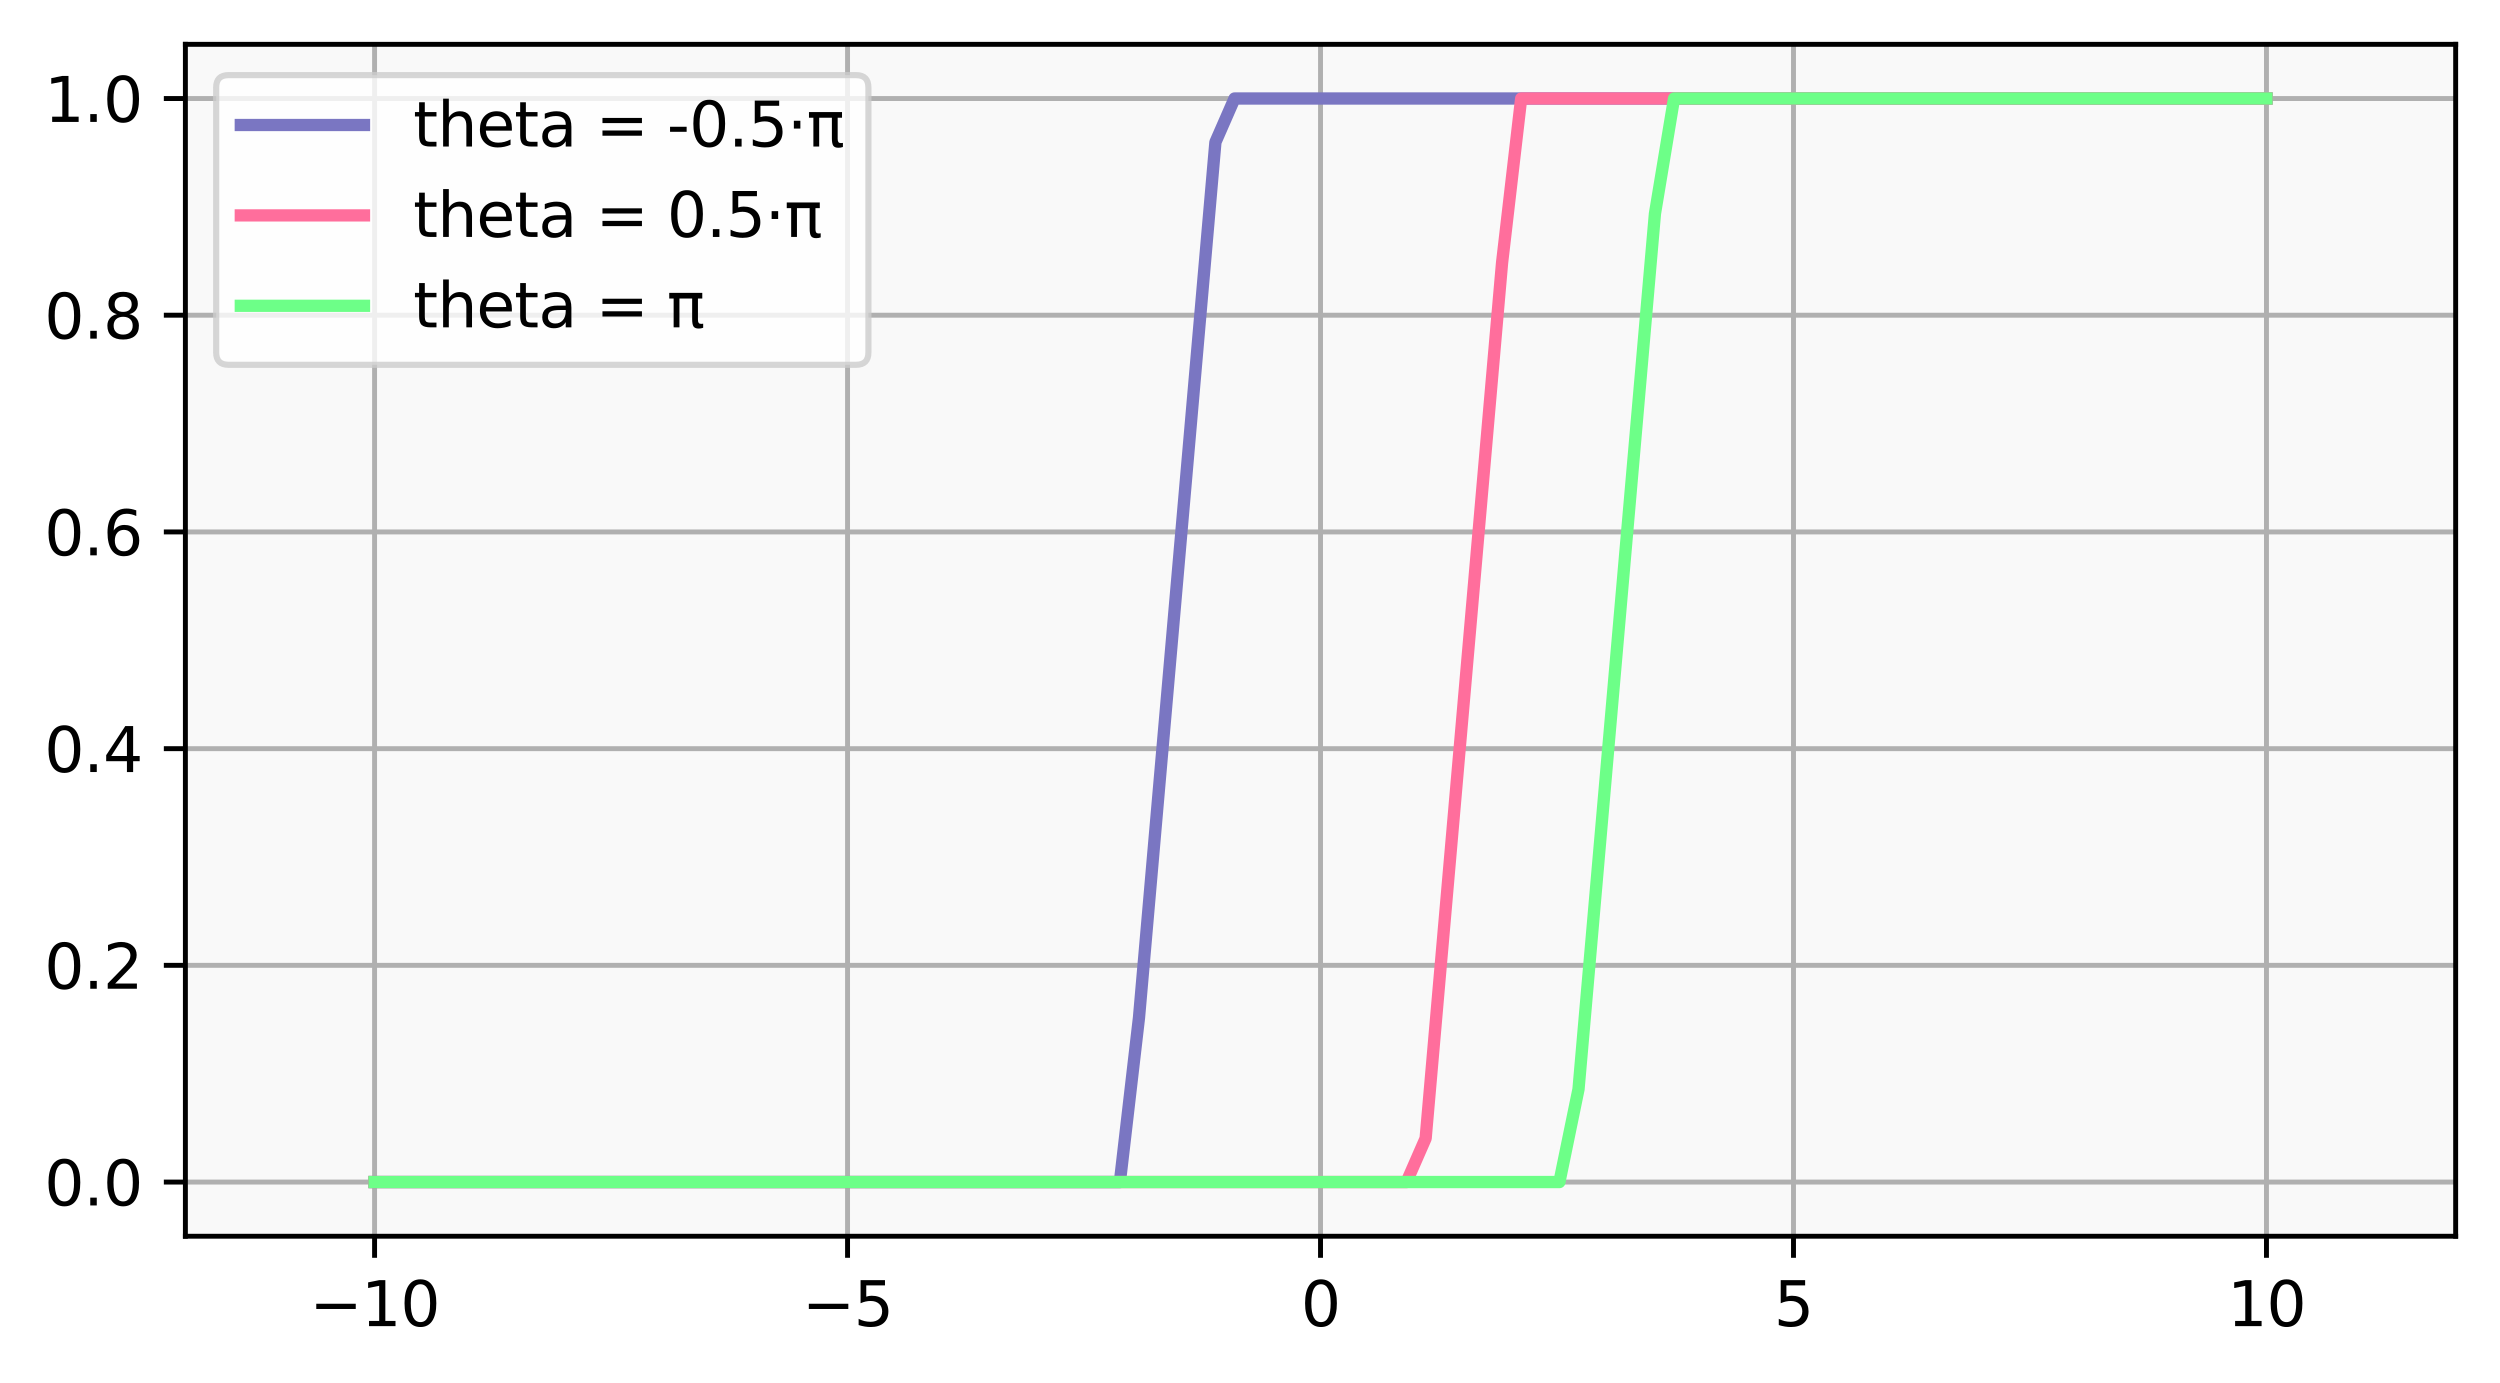 <?xml version="1.0" encoding="utf-8" standalone="no"?>
<!DOCTYPE svg PUBLIC "-//W3C//DTD SVG 1.1//EN"
  "http://www.w3.org/Graphics/SVG/1.1/DTD/svg11.dtd">
<svg xmlns:xlink="http://www.w3.org/1999/xlink" width="405.943pt" height="224.614pt" viewBox="0 0 405.943 224.614" xmlns="http://www.w3.org/2000/svg" version="1.1">
 <defs>
  <style type="text/css">*{stroke-linejoin: round; stroke-linecap: butt}</style>
 </defs>
 <g id="figure_1">
  <g id="patch_1">
   <path d="M -0 224.614 
L 405.943 224.614 
L 405.943 0 
L -0 0 
z
" style="fill: #ffffff"/>
  </g>
  <g id="axes_1">
   <g id="patch_2">
    <path d="M 30.103 200.736 
L 398.743 200.736 
L 398.743 7.2 
L 30.103 7.2 
z
" style="fill: #d3d3d3; fill-opacity: 0.133"/>
   </g>
   <g id="matplotlib.axis_1">
    <g id="xtick_1">
     <g id="line2d_1">
      <path d="M 60.823 200.736 
L 60.823 7.2 
" clip-path="url(#p8628d6f354)" style="fill: none; stroke: #b0b0b0; stroke-width: 0.8; stroke-linecap: square"/>
     </g>
     <g id="line2d_2">
      <defs>
       <path id="m755d81661a" d="M 0 0 
L 0 3.5 
" style="stroke: #000000; stroke-width: 0.8"/>
      </defs>
      <g>
       <use xlink:href="#m755d81661a" x="60.823" y="200.736" style="stroke: #000000; stroke-width: 0.8"/>
      </g>
     </g>
     <g id="text_1">
      <!-- −10 -->
      <g transform="translate(50.271 215.334) scale(0.1 -0.1)">
       <defs>
        <path id="DejaVuSans-2212" d="M 678 2272 
L 4684 2272 
L 4684 1741 
L 678 1741 
L 678 2272 
z
" transform="scale(0.016)"/>
        <path id="DejaVuSans-31" d="M 794 531 
L 1825 531 
L 1825 4091 
L 703 3866 
L 703 4441 
L 1819 4666 
L 2450 4666 
L 2450 531 
L 3481 531 
L 3481 0 
L 794 0 
L 794 531 
z
" transform="scale(0.016)"/>
        <path id="DejaVuSans-30" d="M 2034 4250 
Q 1547 4250 1301 3770 
Q 1056 3291 1056 2328 
Q 1056 1369 1301 889 
Q 1547 409 2034 409 
Q 2525 409 2770 889 
Q 3016 1369 3016 2328 
Q 3016 3291 2770 3770 
Q 2525 4250 2034 4250 
z
M 2034 4750 
Q 2819 4750 3233 4129 
Q 3647 3509 3647 2328 
Q 3647 1150 3233 529 
Q 2819 -91 2034 -91 
Q 1250 -91 836 529 
Q 422 1150 422 2328 
Q 422 3509 836 4129 
Q 1250 4750 2034 4750 
z
" transform="scale(0.016)"/>
       </defs>
       <use xlink:href="#DejaVuSans-2212"/>
       <use xlink:href="#DejaVuSans-31" transform="translate(83.789 0)"/>
       <use xlink:href="#DejaVuSans-30" transform="translate(147.412 0)"/>
      </g>
     </g>
    </g>
    <g id="xtick_2">
     <g id="line2d_3">
      <path d="M 137.623 200.736 
L 137.623 7.2 
" clip-path="url(#p8628d6f354)" style="fill: none; stroke: #b0b0b0; stroke-width: 0.8; stroke-linecap: square"/>
     </g>
     <g id="line2d_4">
      <g>
       <use xlink:href="#m755d81661a" x="137.623" y="200.736" style="stroke: #000000; stroke-width: 0.8"/>
      </g>
     </g>
     <g id="text_2">
      <!-- −5 -->
      <g transform="translate(130.252 215.334) scale(0.1 -0.1)">
       <defs>
        <path id="DejaVuSans-35" d="M 691 4666 
L 3169 4666 
L 3169 4134 
L 1269 4134 
L 1269 2991 
Q 1406 3038 1543 3061 
Q 1681 3084 1819 3084 
Q 2600 3084 3056 2656 
Q 3513 2228 3513 1497 
Q 3513 744 3044 326 
Q 2575 -91 1722 -91 
Q 1428 -91 1123 -41 
Q 819 9 494 109 
L 494 744 
Q 775 591 1075 516 
Q 1375 441 1709 441 
Q 2250 441 2565 725 
Q 2881 1009 2881 1497 
Q 2881 1984 2565 2268 
Q 2250 2553 1709 2553 
Q 1456 2553 1204 2497 
Q 953 2441 691 2322 
L 691 4666 
z
" transform="scale(0.016)"/>
       </defs>
       <use xlink:href="#DejaVuSans-2212"/>
       <use xlink:href="#DejaVuSans-35" transform="translate(83.789 0)"/>
      </g>
     </g>
    </g>
    <g id="xtick_3">
     <g id="line2d_5">
      <path d="M 214.423 200.736 
L 214.423 7.2 
" clip-path="url(#p8628d6f354)" style="fill: none; stroke: #b0b0b0; stroke-width: 0.8; stroke-linecap: square"/>
     </g>
     <g id="line2d_6">
      <g>
       <use xlink:href="#m755d81661a" x="214.423" y="200.736" style="stroke: #000000; stroke-width: 0.8"/>
      </g>
     </g>
     <g id="text_3">
      <!-- 0 -->
      <g transform="translate(211.242 215.334) scale(0.1 -0.1)">
       <use xlink:href="#DejaVuSans-30"/>
      </g>
     </g>
    </g>
    <g id="xtick_4">
     <g id="line2d_7">
      <path d="M 291.223 200.736 
L 291.223 7.2 
" clip-path="url(#p8628d6f354)" style="fill: none; stroke: #b0b0b0; stroke-width: 0.8; stroke-linecap: square"/>
     </g>
     <g id="line2d_8">
      <g>
       <use xlink:href="#m755d81661a" x="291.223" y="200.736" style="stroke: #000000; stroke-width: 0.8"/>
      </g>
     </g>
     <g id="text_4">
      <!-- 5 -->
      <g transform="translate(288.042 215.334) scale(0.1 -0.1)">
       <use xlink:href="#DejaVuSans-35"/>
      </g>
     </g>
    </g>
    <g id="xtick_5">
     <g id="line2d_9">
      <path d="M 368.023 200.736 
L 368.023 7.2 
" clip-path="url(#p8628d6f354)" style="fill: none; stroke: #b0b0b0; stroke-width: 0.8; stroke-linecap: square"/>
     </g>
     <g id="line2d_10">
      <g>
       <use xlink:href="#m755d81661a" x="368.023" y="200.736" style="stroke: #000000; stroke-width: 0.8"/>
      </g>
     </g>
     <g id="text_5">
      <!-- 10 -->
      <g transform="translate(361.661 215.334) scale(0.1 -0.1)">
       <use xlink:href="#DejaVuSans-31"/>
       <use xlink:href="#DejaVuSans-30" transform="translate(63.623 0)"/>
      </g>
     </g>
    </g>
   </g>
   <g id="matplotlib.axis_2">
    <g id="ytick_1">
     <g id="line2d_11">
      <path d="M 30.103 191.939 
L 398.743 191.939 
" clip-path="url(#p8628d6f354)" style="fill: none; stroke: #b0b0b0; stroke-width: 0.8; stroke-linecap: square"/>
     </g>
     <g id="line2d_12">
      <defs>
       <path id="mef97b94365" d="M 0 0 
L -3.5 0 
" style="stroke: #000000; stroke-width: 0.8"/>
      </defs>
      <g>
       <use xlink:href="#mef97b94365" x="30.103" y="191.939" style="stroke: #000000; stroke-width: 0.8"/>
      </g>
     </g>
     <g id="text_6">
      <!-- 0.0 -->
      <g transform="translate(7.2 195.738) scale(0.1 -0.1)">
       <defs>
        <path id="DejaVuSans-2e" d="M 684 794 
L 1344 794 
L 1344 0 
L 684 0 
L 684 794 
z
" transform="scale(0.016)"/>
       </defs>
       <use xlink:href="#DejaVuSans-30"/>
       <use xlink:href="#DejaVuSans-2e" transform="translate(63.623 0)"/>
       <use xlink:href="#DejaVuSans-30" transform="translate(95.41 0)"/>
      </g>
     </g>
    </g>
    <g id="ytick_2">
     <g id="line2d_13">
      <path d="M 30.103 156.751 
L 398.743 156.751 
" clip-path="url(#p8628d6f354)" style="fill: none; stroke: #b0b0b0; stroke-width: 0.8; stroke-linecap: square"/>
     </g>
     <g id="line2d_14">
      <g>
       <use xlink:href="#mef97b94365" x="30.103" y="156.751" style="stroke: #000000; stroke-width: 0.8"/>
      </g>
     </g>
     <g id="text_7">
      <!-- 0.2 -->
      <g transform="translate(7.2 160.55) scale(0.1 -0.1)">
       <defs>
        <path id="DejaVuSans-32" d="M 1228 531 
L 3431 531 
L 3431 0 
L 469 0 
L 469 531 
Q 828 903 1448 1529 
Q 2069 2156 2228 2338 
Q 2531 2678 2651 2914 
Q 2772 3150 2772 3378 
Q 2772 3750 2511 3984 
Q 2250 4219 1831 4219 
Q 1534 4219 1204 4116 
Q 875 4013 500 3803 
L 500 4441 
Q 881 4594 1212 4672 
Q 1544 4750 1819 4750 
Q 2544 4750 2975 4387 
Q 3406 4025 3406 3419 
Q 3406 3131 3298 2873 
Q 3191 2616 2906 2266 
Q 2828 2175 2409 1742 
Q 1991 1309 1228 531 
z
" transform="scale(0.016)"/>
       </defs>
       <use xlink:href="#DejaVuSans-30"/>
       <use xlink:href="#DejaVuSans-2e" transform="translate(63.623 0)"/>
       <use xlink:href="#DejaVuSans-32" transform="translate(95.41 0)"/>
      </g>
     </g>
    </g>
    <g id="ytick_3">
     <g id="line2d_15">
      <path d="M 30.103 121.562 
L 398.743 121.562 
" clip-path="url(#p8628d6f354)" style="fill: none; stroke: #b0b0b0; stroke-width: 0.8; stroke-linecap: square"/>
     </g>
     <g id="line2d_16">
      <g>
       <use xlink:href="#mef97b94365" x="30.103" y="121.562" style="stroke: #000000; stroke-width: 0.8"/>
      </g>
     </g>
     <g id="text_8">
      <!-- 0.4 -->
      <g transform="translate(7.2 125.361) scale(0.1 -0.1)">
       <defs>
        <path id="DejaVuSans-34" d="M 2419 4116 
L 825 1625 
L 2419 1625 
L 2419 4116 
z
M 2253 4666 
L 3047 4666 
L 3047 1625 
L 3713 1625 
L 3713 1100 
L 3047 1100 
L 3047 0 
L 2419 0 
L 2419 1100 
L 313 1100 
L 313 1709 
L 2253 4666 
z
" transform="scale(0.016)"/>
       </defs>
       <use xlink:href="#DejaVuSans-30"/>
       <use xlink:href="#DejaVuSans-2e" transform="translate(63.623 0)"/>
       <use xlink:href="#DejaVuSans-34" transform="translate(95.41 0)"/>
      </g>
     </g>
    </g>
    <g id="ytick_4">
     <g id="line2d_17">
      <path d="M 30.103 86.374 
L 398.743 86.374 
" clip-path="url(#p8628d6f354)" style="fill: none; stroke: #b0b0b0; stroke-width: 0.8; stroke-linecap: square"/>
     </g>
     <g id="line2d_18">
      <g>
       <use xlink:href="#mef97b94365" x="30.103" y="86.374" style="stroke: #000000; stroke-width: 0.8"/>
      </g>
     </g>
     <g id="text_9">
      <!-- 0.6 -->
      <g transform="translate(7.2 90.173) scale(0.1 -0.1)">
       <defs>
        <path id="DejaVuSans-36" d="M 2113 2584 
Q 1688 2584 1439 2293 
Q 1191 2003 1191 1497 
Q 1191 994 1439 701 
Q 1688 409 2113 409 
Q 2538 409 2786 701 
Q 3034 994 3034 1497 
Q 3034 2003 2786 2293 
Q 2538 2584 2113 2584 
z
M 3366 4563 
L 3366 3988 
Q 3128 4100 2886 4159 
Q 2644 4219 2406 4219 
Q 1781 4219 1451 3797 
Q 1122 3375 1075 2522 
Q 1259 2794 1537 2939 
Q 1816 3084 2150 3084 
Q 2853 3084 3261 2657 
Q 3669 2231 3669 1497 
Q 3669 778 3244 343 
Q 2819 -91 2113 -91 
Q 1303 -91 875 529 
Q 447 1150 447 2328 
Q 447 3434 972 4092 
Q 1497 4750 2381 4750 
Q 2619 4750 2861 4703 
Q 3103 4656 3366 4563 
z
" transform="scale(0.016)"/>
       </defs>
       <use xlink:href="#DejaVuSans-30"/>
       <use xlink:href="#DejaVuSans-2e" transform="translate(63.623 0)"/>
       <use xlink:href="#DejaVuSans-36" transform="translate(95.41 0)"/>
      </g>
     </g>
    </g>
    <g id="ytick_5">
     <g id="line2d_19">
      <path d="M 30.103 51.185 
L 398.743 51.185 
" clip-path="url(#p8628d6f354)" style="fill: none; stroke: #b0b0b0; stroke-width: 0.8; stroke-linecap: square"/>
     </g>
     <g id="line2d_20">
      <g>
       <use xlink:href="#mef97b94365" x="30.103" y="51.185" style="stroke: #000000; stroke-width: 0.8"/>
      </g>
     </g>
     <g id="text_10">
      <!-- 0.8 -->
      <g transform="translate(7.2 54.985) scale(0.1 -0.1)">
       <defs>
        <path id="DejaVuSans-38" d="M 2034 2216 
Q 1584 2216 1326 1975 
Q 1069 1734 1069 1313 
Q 1069 891 1326 650 
Q 1584 409 2034 409 
Q 2484 409 2743 651 
Q 3003 894 3003 1313 
Q 3003 1734 2745 1975 
Q 2488 2216 2034 2216 
z
M 1403 2484 
Q 997 2584 770 2862 
Q 544 3141 544 3541 
Q 544 4100 942 4425 
Q 1341 4750 2034 4750 
Q 2731 4750 3128 4425 
Q 3525 4100 3525 3541 
Q 3525 3141 3298 2862 
Q 3072 2584 2669 2484 
Q 3125 2378 3379 2068 
Q 3634 1759 3634 1313 
Q 3634 634 3220 271 
Q 2806 -91 2034 -91 
Q 1263 -91 848 271 
Q 434 634 434 1313 
Q 434 1759 690 2068 
Q 947 2378 1403 2484 
z
M 1172 3481 
Q 1172 3119 1398 2916 
Q 1625 2713 2034 2713 
Q 2441 2713 2670 2916 
Q 2900 3119 2900 3481 
Q 2900 3844 2670 4047 
Q 2441 4250 2034 4250 
Q 1625 4250 1398 4047 
Q 1172 3844 1172 3481 
z
" transform="scale(0.016)"/>
       </defs>
       <use xlink:href="#DejaVuSans-30"/>
       <use xlink:href="#DejaVuSans-2e" transform="translate(63.623 0)"/>
       <use xlink:href="#DejaVuSans-38" transform="translate(95.41 0)"/>
      </g>
     </g>
    </g>
    <g id="ytick_6">
     <g id="line2d_21">
      <path d="M 30.103 15.997 
L 398.743 15.997 
" clip-path="url(#p8628d6f354)" style="fill: none; stroke: #b0b0b0; stroke-width: 0.8; stroke-linecap: square"/>
     </g>
     <g id="line2d_22">
      <g>
       <use xlink:href="#mef97b94365" x="30.103" y="15.997" style="stroke: #000000; stroke-width: 0.8"/>
      </g>
     </g>
     <g id="text_11">
      <!-- 1.0 -->
      <g transform="translate(7.2 19.796) scale(0.1 -0.1)">
       <use xlink:href="#DejaVuSans-31"/>
       <use xlink:href="#DejaVuSans-2e" transform="translate(63.623 0)"/>
       <use xlink:href="#DejaVuSans-30" transform="translate(95.41 0)"/>
      </g>
     </g>
    </g>
   </g>
   <g id="line2d_23">
    <path d="M 60.823 191.939 
L 63.926 191.939 
L 67.029 191.939 
L 70.132 191.939 
L 73.235 191.939 
L 76.338 191.939 
L 79.441 191.939 
L 82.544 191.939 
L 85.647 191.939 
L 88.75 191.939 
L 91.853 191.939 
L 94.956 191.939 
L 98.059 191.939 
L 101.163 191.939 
L 104.266 191.939 
L 107.369 191.939 
L 110.472 191.939 
L 113.575 191.939 
L 116.678 191.939 
L 119.781 191.939 
L 122.884 191.939 
L 125.987 191.939 
L 129.09 191.939 
L 132.193 191.939 
L 135.296 191.939 
L 138.399 191.939 
L 141.502 191.939 
L 144.605 191.939 
L 147.708 191.939 
L 150.811 191.939 
L 153.914 191.939 
L 157.017 191.939 
L 160.12 191.939 
L 163.223 191.939 
L 166.326 191.939 
L 169.429 191.939 
L 172.532 191.939 
L 175.635 191.939 
L 178.738 191.939 
L 181.841 191.939 
L 184.944 165.265 
L 188.047 129.722 
L 191.15 94.178 
L 194.253 58.634 
L 197.356 23.09 
L 200.459 15.997 
L 203.563 15.997 
L 206.666 15.997 
L 209.769 15.997 
L 212.872 15.997 
L 215.975 15.997 
L 219.078 15.997 
L 222.181 15.997 
L 225.284 15.997 
L 228.387 15.997 
L 231.49 15.997 
L 234.593 15.997 
L 237.696 15.997 
L 240.799 15.997 
L 243.902 15.997 
L 247.005 15.997 
L 250.108 15.997 
L 253.211 15.997 
L 256.314 15.997 
L 259.417 15.997 
L 262.52 15.997 
L 265.623 15.997 
L 268.726 15.997 
L 271.829 15.997 
L 274.932 15.997 
L 278.035 15.997 
L 281.138 15.997 
L 284.241 15.997 
L 287.344 15.997 
L 290.447 15.997 
L 293.55 15.997 
L 296.653 15.997 
L 299.756 15.997 
L 302.859 15.997 
L 305.963 15.997 
L 309.066 15.997 
L 312.169 15.997 
L 315.272 15.997 
L 318.375 15.997 
L 321.478 15.997 
L 324.581 15.997 
L 327.684 15.997 
L 330.787 15.997 
L 333.89 15.997 
L 336.993 15.997 
L 340.096 15.997 
L 343.199 15.997 
L 346.302 15.997 
L 349.405 15.997 
L 352.508 15.997 
L 355.611 15.997 
L 358.714 15.997 
L 361.817 15.997 
L 364.92 15.997 
L 368.023 15.997 
" clip-path="url(#p8628d6f354)" style="fill: none; stroke: #7a76c2; stroke-width: 2; stroke-linecap: square"/>
   </g>
   <g id="line2d_24">
    <path d="M 60.823 191.939 
L 63.926 191.939 
L 67.029 191.939 
L 70.132 191.939 
L 73.235 191.939 
L 76.338 191.939 
L 79.441 191.939 
L 82.544 191.939 
L 85.647 191.939 
L 88.75 191.939 
L 91.853 191.939 
L 94.956 191.939 
L 98.059 191.939 
L 101.163 191.939 
L 104.266 191.939 
L 107.369 191.939 
L 110.472 191.939 
L 113.575 191.939 
L 116.678 191.939 
L 119.781 191.939 
L 122.884 191.939 
L 125.987 191.939 
L 129.09 191.939 
L 132.193 191.939 
L 135.296 191.939 
L 138.399 191.939 
L 141.502 191.939 
L 144.605 191.939 
L 147.708 191.939 
L 150.811 191.939 
L 153.914 191.939 
L 157.017 191.939 
L 160.12 191.939 
L 163.223 191.939 
L 166.326 191.939 
L 169.429 191.939 
L 172.532 191.939 
L 175.635 191.939 
L 178.738 191.939 
L 181.841 191.939 
L 184.944 191.939 
L 188.047 191.939 
L 191.15 191.939 
L 194.253 191.939 
L 197.356 191.939 
L 200.459 191.939 
L 203.563 191.939 
L 206.666 191.939 
L 209.769 191.939 
L 212.872 191.939 
L 215.975 191.939 
L 219.078 191.939 
L 222.181 191.939 
L 225.284 191.939 
L 228.387 191.939 
L 231.49 184.846 
L 234.593 149.302 
L 237.696 113.758 
L 240.799 78.214 
L 243.902 42.671 
L 247.005 15.997 
L 250.108 15.997 
L 253.211 15.997 
L 256.314 15.997 
L 259.417 15.997 
L 262.52 15.997 
L 265.623 15.997 
L 268.726 15.997 
L 271.829 15.997 
L 274.932 15.997 
L 278.035 15.997 
L 281.138 15.997 
L 284.241 15.997 
L 287.344 15.997 
L 290.447 15.997 
L 293.55 15.997 
L 296.653 15.997 
L 299.756 15.997 
L 302.859 15.997 
L 305.963 15.997 
L 309.066 15.997 
L 312.169 15.997 
L 315.272 15.997 
L 318.375 15.997 
L 321.478 15.997 
L 324.581 15.997 
L 327.684 15.997 
L 330.787 15.997 
L 333.89 15.997 
L 336.993 15.997 
L 340.096 15.997 
L 343.199 15.997 
L 346.302 15.997 
L 349.405 15.997 
L 352.508 15.997 
L 355.611 15.997 
L 358.714 15.997 
L 361.817 15.997 
L 364.92 15.997 
L 368.023 15.997 
" clip-path="url(#p8628d6f354)" style="fill: none; stroke: #ff6e9c; stroke-width: 2; stroke-linecap: square"/>
   </g>
   <g id="line2d_25">
    <path d="M 60.823 191.939 
L 63.926 191.939 
L 67.029 191.939 
L 70.132 191.939 
L 73.235 191.939 
L 76.338 191.939 
L 79.441 191.939 
L 82.544 191.939 
L 85.647 191.939 
L 88.75 191.939 
L 91.853 191.939 
L 94.956 191.939 
L 98.059 191.939 
L 101.163 191.939 
L 104.266 191.939 
L 107.369 191.939 
L 110.472 191.939 
L 113.575 191.939 
L 116.678 191.939 
L 119.781 191.939 
L 122.884 191.939 
L 125.987 191.939 
L 129.09 191.939 
L 132.193 191.939 
L 135.296 191.939 
L 138.399 191.939 
L 141.502 191.939 
L 144.605 191.939 
L 147.708 191.939 
L 150.811 191.939 
L 153.914 191.939 
L 157.017 191.939 
L 160.12 191.939 
L 163.223 191.939 
L 166.326 191.939 
L 169.429 191.939 
L 172.532 191.939 
L 175.635 191.939 
L 178.738 191.939 
L 181.841 191.939 
L 184.944 191.939 
L 188.047 191.939 
L 191.15 191.939 
L 194.253 191.939 
L 197.356 191.939 
L 200.459 191.939 
L 203.563 191.939 
L 206.666 191.939 
L 209.769 191.939 
L 212.872 191.939 
L 215.975 191.939 
L 219.078 191.939 
L 222.181 191.939 
L 225.284 191.939 
L 228.387 191.939 
L 231.49 191.939 
L 234.593 191.939 
L 237.696 191.939 
L 240.799 191.939 
L 243.902 191.939 
L 247.005 191.939 
L 250.108 191.939 
L 253.211 191.939 
L 256.314 176.864 
L 259.417 141.32 
L 262.52 105.777 
L 265.623 70.233 
L 268.726 34.689 
L 271.829 15.997 
L 274.932 15.997 
L 278.035 15.997 
L 281.138 15.997 
L 284.241 15.997 
L 287.344 15.997 
L 290.447 15.997 
L 293.55 15.997 
L 296.653 15.997 
L 299.756 15.997 
L 302.859 15.997 
L 305.963 15.997 
L 309.066 15.997 
L 312.169 15.997 
L 315.272 15.997 
L 318.375 15.997 
L 321.478 15.997 
L 324.581 15.997 
L 327.684 15.997 
L 330.787 15.997 
L 333.89 15.997 
L 336.993 15.997 
L 340.096 15.997 
L 343.199 15.997 
L 346.302 15.997 
L 349.405 15.997 
L 352.508 15.997 
L 355.611 15.997 
L 358.714 15.997 
L 361.817 15.997 
L 364.92 15.997 
L 368.023 15.997 
" clip-path="url(#p8628d6f354)" style="fill: none; stroke: #6dff88; stroke-width: 2; stroke-linecap: square"/>
   </g>
   <g id="patch_3">
    <path d="M 30.103 200.736 
L 30.103 7.2 
" style="fill: none; stroke: #000000; stroke-width: 0.8; stroke-linejoin: miter; stroke-linecap: square"/>
   </g>
   <g id="patch_4">
    <path d="M 398.743 200.736 
L 398.743 7.2 
" style="fill: none; stroke: #000000; stroke-width: 0.8; stroke-linejoin: miter; stroke-linecap: square"/>
   </g>
   <g id="patch_5">
    <path d="M 30.103 200.736 
L 398.743 200.736 
" style="fill: none; stroke: #000000; stroke-width: 0.8; stroke-linejoin: miter; stroke-linecap: square"/>
   </g>
   <g id="patch_6">
    <path d="M 30.103 7.2 
L 398.743 7.2 
" style="fill: none; stroke: #000000; stroke-width: 0.8; stroke-linejoin: miter; stroke-linecap: square"/>
   </g>
   <g id="legend_1">
    <g id="patch_7">
     <path d="M 37.103 59.234 
L 139.008 59.234 
Q 141.008 59.234 141.008 57.234 
L 141.008 14.2 
Q 141.008 12.2 139.008 12.2 
L 37.103 12.2 
Q 35.103 12.2 35.103 14.2 
L 35.103 57.234 
Q 35.103 59.234 37.103 59.234 
z
" style="fill: #ffffff; opacity: 0.8; stroke: #cccccc; stroke-linejoin: miter"/>
    </g>
    <g id="line2d_26">
     <path d="M 39.103 20.298 
L 49.103 20.298 
L 59.103 20.298 
" style="fill: none; stroke: #7a76c2; stroke-width: 2; stroke-linecap: square"/>
    </g>
    <g id="text_12">
     <!-- theta = -0.5⋅π -->
     <g transform="translate(67.103 23.798) scale(0.1 -0.1)">
      <defs>
       <path id="DejaVuSans-74" d="M 1172 4494 
L 1172 3500 
L 2356 3500 
L 2356 3053 
L 1172 3053 
L 1172 1153 
Q 1172 725 1289 603 
Q 1406 481 1766 481 
L 2356 481 
L 2356 0 
L 1766 0 
Q 1100 0 847 248 
Q 594 497 594 1153 
L 594 3053 
L 172 3053 
L 172 3500 
L 594 3500 
L 594 4494 
L 1172 4494 
z
" transform="scale(0.016)"/>
       <path id="DejaVuSans-68" d="M 3513 2113 
L 3513 0 
L 2938 0 
L 2938 2094 
Q 2938 2591 2744 2837 
Q 2550 3084 2163 3084 
Q 1697 3084 1428 2787 
Q 1159 2491 1159 1978 
L 1159 0 
L 581 0 
L 581 4863 
L 1159 4863 
L 1159 2956 
Q 1366 3272 1645 3428 
Q 1925 3584 2291 3584 
Q 2894 3584 3203 3211 
Q 3513 2838 3513 2113 
z
" transform="scale(0.016)"/>
       <path id="DejaVuSans-65" d="M 3597 1894 
L 3597 1613 
L 953 1613 
Q 991 1019 1311 708 
Q 1631 397 2203 397 
Q 2534 397 2845 478 
Q 3156 559 3463 722 
L 3463 178 
Q 3153 47 2828 -22 
Q 2503 -91 2169 -91 
Q 1331 -91 842 396 
Q 353 884 353 1716 
Q 353 2575 817 3079 
Q 1281 3584 2069 3584 
Q 2775 3584 3186 3129 
Q 3597 2675 3597 1894 
z
M 3022 2063 
Q 3016 2534 2758 2815 
Q 2500 3097 2075 3097 
Q 1594 3097 1305 2825 
Q 1016 2553 972 2059 
L 3022 2063 
z
" transform="scale(0.016)"/>
       <path id="DejaVuSans-61" d="M 2194 1759 
Q 1497 1759 1228 1600 
Q 959 1441 959 1056 
Q 959 750 1161 570 
Q 1363 391 1709 391 
Q 2188 391 2477 730 
Q 2766 1069 2766 1631 
L 2766 1759 
L 2194 1759 
z
M 3341 1997 
L 3341 0 
L 2766 0 
L 2766 531 
Q 2569 213 2275 61 
Q 1981 -91 1556 -91 
Q 1019 -91 701 211 
Q 384 513 384 1019 
Q 384 1609 779 1909 
Q 1175 2209 1959 2209 
L 2766 2209 
L 2766 2266 
Q 2766 2663 2505 2880 
Q 2244 3097 1772 3097 
Q 1472 3097 1187 3025 
Q 903 2953 641 2809 
L 641 3341 
Q 956 3463 1253 3523 
Q 1550 3584 1831 3584 
Q 2591 3584 2966 3190 
Q 3341 2797 3341 1997 
z
" transform="scale(0.016)"/>
       <path id="DejaVuSans-20" transform="scale(0.016)"/>
       <path id="DejaVuSans-3d" d="M 678 2906 
L 4684 2906 
L 4684 2381 
L 678 2381 
L 678 2906 
z
M 678 1631 
L 4684 1631 
L 4684 1100 
L 678 1100 
L 678 1631 
z
" transform="scale(0.016)"/>
       <path id="DejaVuSans-2d" d="M 313 2009 
L 1997 2009 
L 1997 1497 
L 313 1497 
L 313 2009 
z
" transform="scale(0.016)"/>
       <path id="DejaVuSans-22c5" d="M 684 2619 
L 1344 2619 
L 1344 1825 
L 684 1825 
L 684 2619 
z
" transform="scale(0.016)"/>
       <path id="DejaVuSans-3c0" d="M 231 3500 
L 3584 3500 
L 3584 2925 
L 3144 2925 
L 3144 775 
Q 3144 550 3220 451 
Q 3297 353 3469 353 
Q 3516 353 3584 361 
Q 3653 369 3675 372 
L 3675 -44 
Q 3566 -84 3450 -103 
Q 3334 -122 3219 -122 
Q 2844 -122 2700 83 
Q 2556 288 2556 838 
L 2556 2925 
L 1266 2925 
L 1266 0 
L 678 0 
L 678 2925 
L 231 2925 
L 231 3500 
z
" transform="scale(0.016)"/>
      </defs>
      <use xlink:href="#DejaVuSans-74"/>
      <use xlink:href="#DejaVuSans-68" transform="translate(39.209 0)"/>
      <use xlink:href="#DejaVuSans-65" transform="translate(102.588 0)"/>
      <use xlink:href="#DejaVuSans-74" transform="translate(164.111 0)"/>
      <use xlink:href="#DejaVuSans-61" transform="translate(203.32 0)"/>
      <use xlink:href="#DejaVuSans-20" transform="translate(264.6 0)"/>
      <use xlink:href="#DejaVuSans-3d" transform="translate(296.387 0)"/>
      <use xlink:href="#DejaVuSans-20" transform="translate(380.176 0)"/>
      <use xlink:href="#DejaVuSans-2d" transform="translate(411.963 0)"/>
      <use xlink:href="#DejaVuSans-30" transform="translate(448.047 0)"/>
      <use xlink:href="#DejaVuSans-2e" transform="translate(511.67 0)"/>
      <use xlink:href="#DejaVuSans-35" transform="translate(543.457 0)"/>
      <use xlink:href="#DejaVuSans-22c5" transform="translate(607.08 0)"/>
      <use xlink:href="#DejaVuSans-3c0" transform="translate(638.867 0)"/>
     </g>
    </g>
    <g id="line2d_27">
     <path d="M 39.103 34.977 
L 49.103 34.977 
L 59.103 34.977 
" style="fill: none; stroke: #ff6e9c; stroke-width: 2; stroke-linecap: square"/>
    </g>
    <g id="text_13">
     <!-- theta = 0.5⋅π -->
     <g transform="translate(67.103 38.477) scale(0.1 -0.1)">
      <use xlink:href="#DejaVuSans-74"/>
      <use xlink:href="#DejaVuSans-68" transform="translate(39.209 0)"/>
      <use xlink:href="#DejaVuSans-65" transform="translate(102.588 0)"/>
      <use xlink:href="#DejaVuSans-74" transform="translate(164.111 0)"/>
      <use xlink:href="#DejaVuSans-61" transform="translate(203.32 0)"/>
      <use xlink:href="#DejaVuSans-20" transform="translate(264.6 0)"/>
      <use xlink:href="#DejaVuSans-3d" transform="translate(296.387 0)"/>
      <use xlink:href="#DejaVuSans-20" transform="translate(380.176 0)"/>
      <use xlink:href="#DejaVuSans-30" transform="translate(411.963 0)"/>
      <use xlink:href="#DejaVuSans-2e" transform="translate(475.586 0)"/>
      <use xlink:href="#DejaVuSans-35" transform="translate(507.373 0)"/>
      <use xlink:href="#DejaVuSans-22c5" transform="translate(570.996 0)"/>
      <use xlink:href="#DejaVuSans-3c0" transform="translate(602.783 0)"/>
     </g>
    </g>
    <g id="line2d_28">
     <path d="M 39.103 49.655 
L 49.103 49.655 
L 59.103 49.655 
" style="fill: none; stroke: #6dff88; stroke-width: 2; stroke-linecap: square"/>
    </g>
    <g id="text_14">
     <!-- theta = π -->
     <g transform="translate(67.103 53.155) scale(0.1 -0.1)">
      <use xlink:href="#DejaVuSans-74"/>
      <use xlink:href="#DejaVuSans-68" transform="translate(39.209 0)"/>
      <use xlink:href="#DejaVuSans-65" transform="translate(102.588 0)"/>
      <use xlink:href="#DejaVuSans-74" transform="translate(164.111 0)"/>
      <use xlink:href="#DejaVuSans-61" transform="translate(203.32 0)"/>
      <use xlink:href="#DejaVuSans-20" transform="translate(264.6 0)"/>
      <use xlink:href="#DejaVuSans-3d" transform="translate(296.387 0)"/>
      <use xlink:href="#DejaVuSans-20" transform="translate(380.176 0)"/>
      <use xlink:href="#DejaVuSans-3c0" transform="translate(411.963 0)"/>
     </g>
    </g>
   </g>
  </g>
 </g>
 <defs>
  <clipPath id="p8628d6f354">
   <rect x="30.103" y="7.2" width="368.64" height="193.536"/>
  </clipPath>
 </defs>
</svg>
